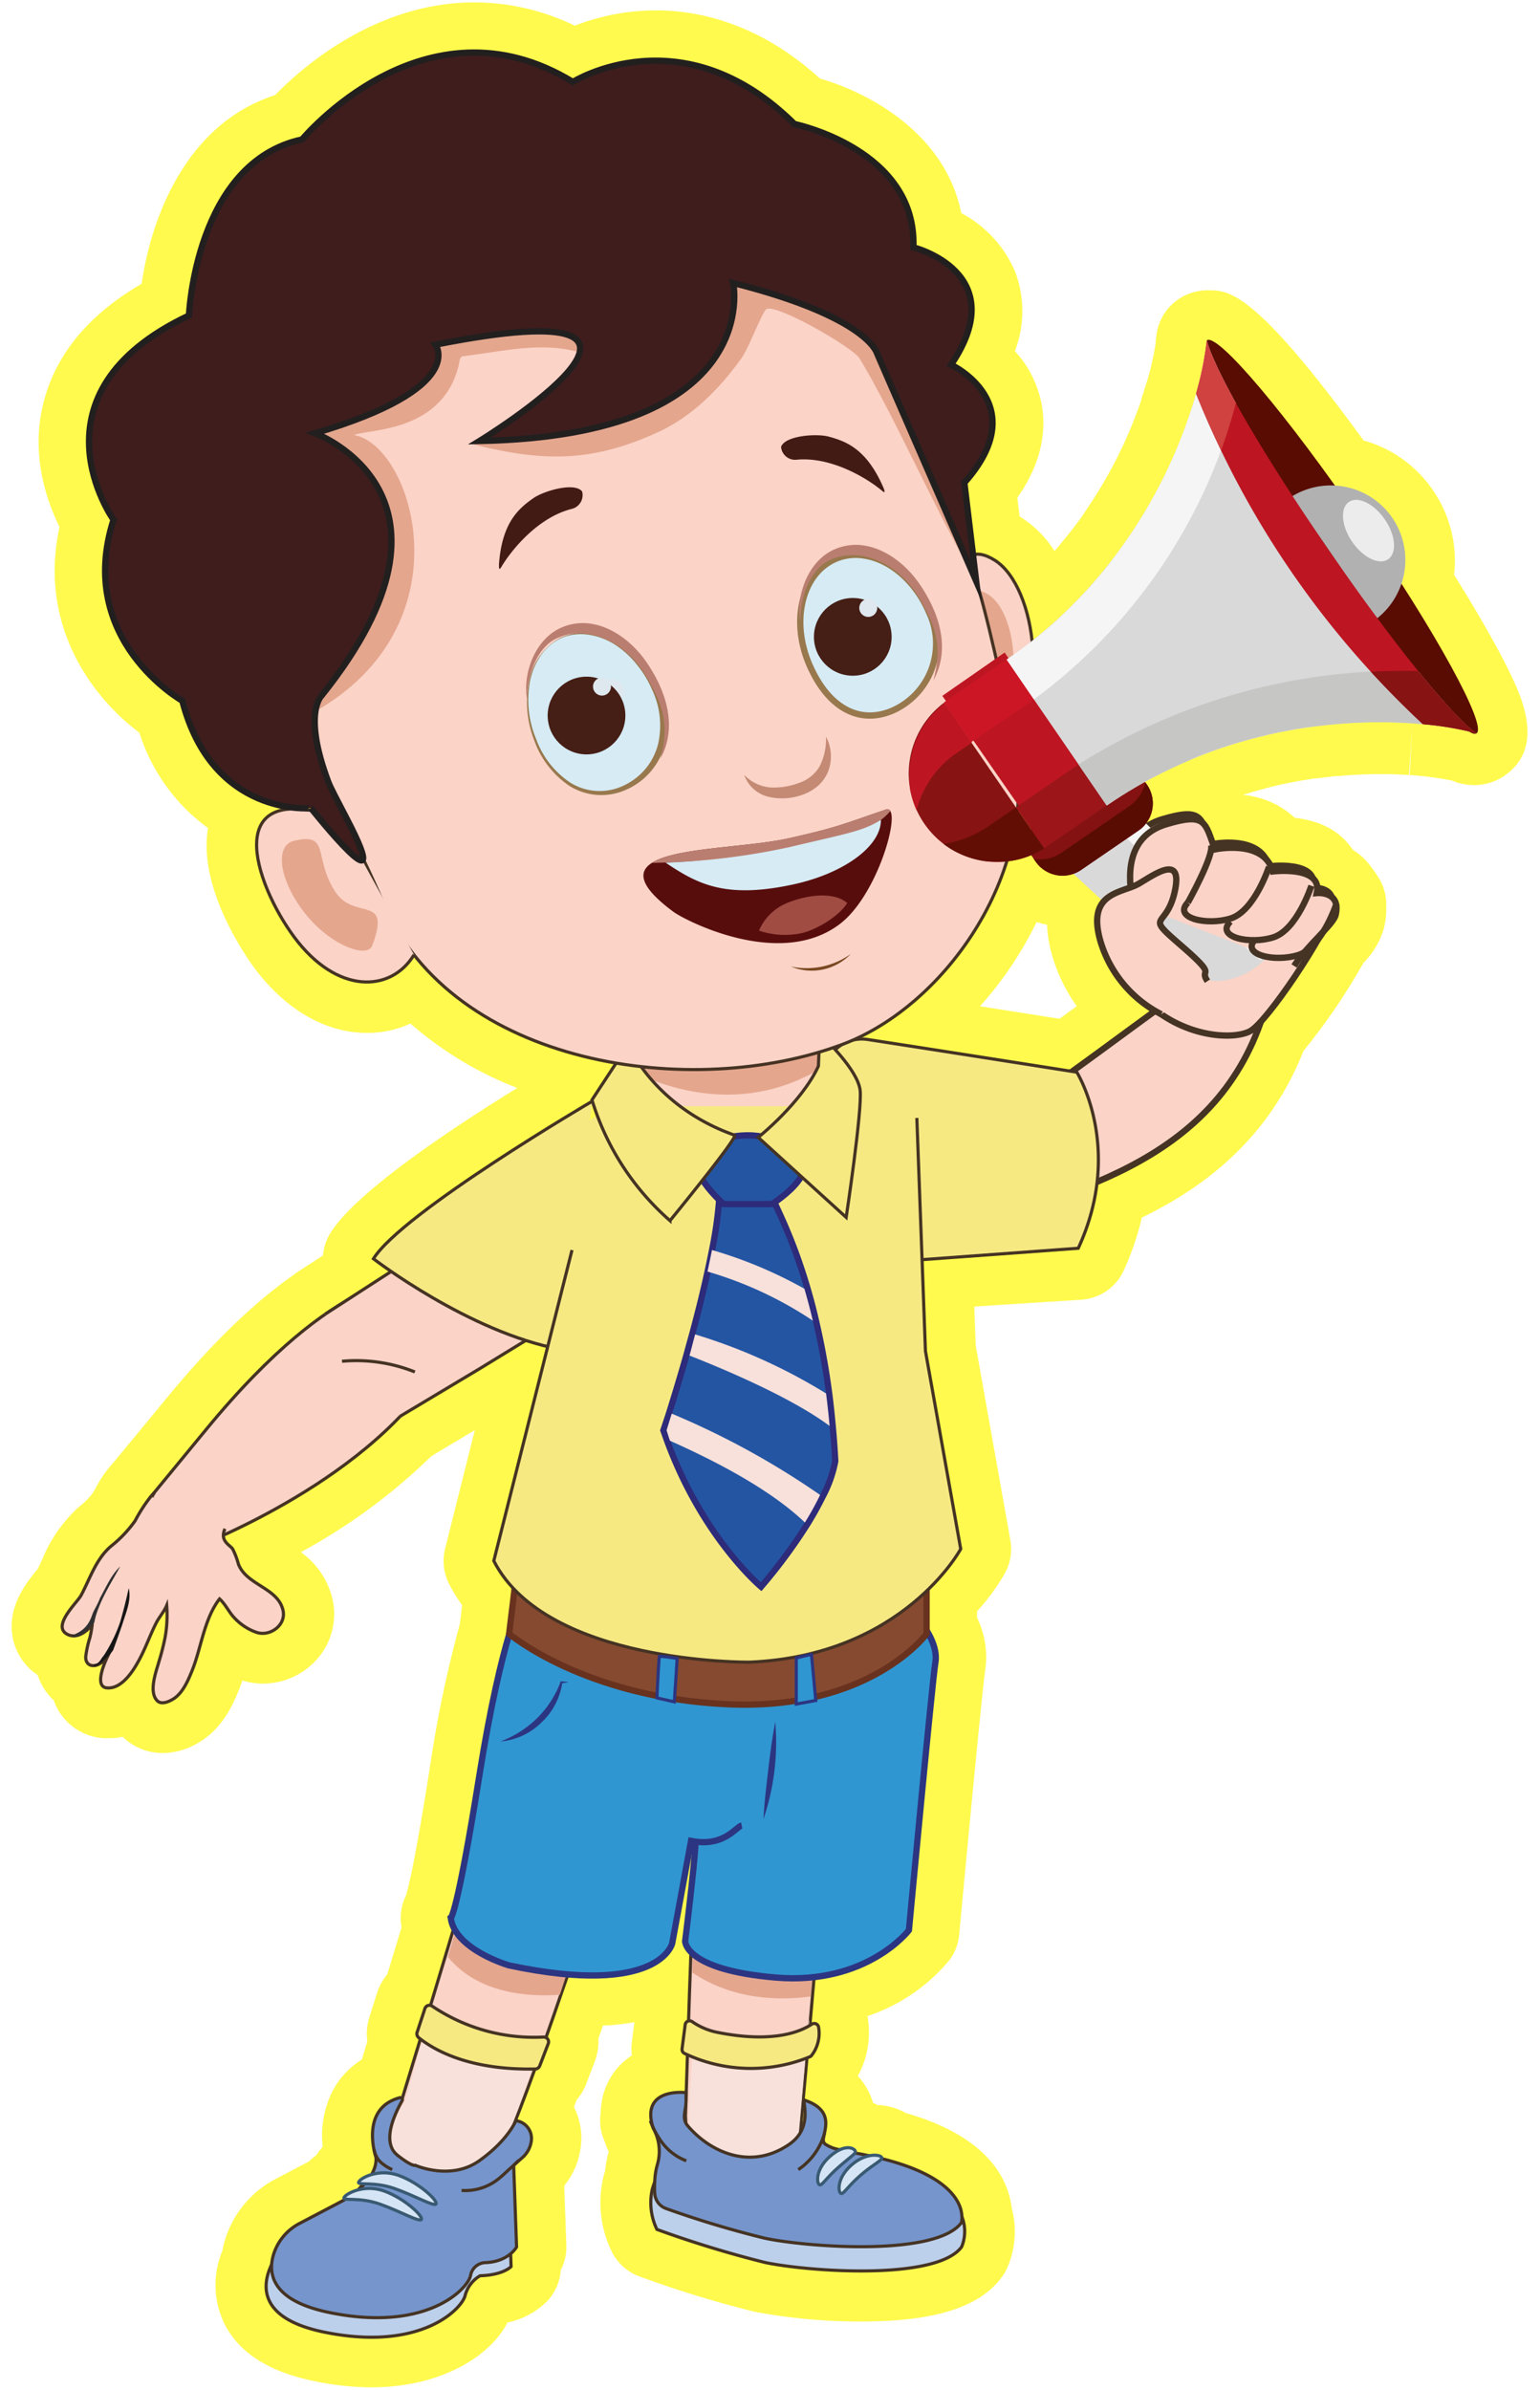 <svg id="Layer_1" data-name="Layer 1" xmlns="http://www.w3.org/2000/svg" width="245" height="380" viewBox="0 0 245 380">
  <defs>
    <style>
      .cls-1 {
        fill: #fffa4d;
      }

      .cls-2, .cls-4 {
        fill: #fbd3c7;
      }

      .cls-12, .cls-14, .cls-15, .cls-2, .cls-4, .cls-46, .cls-8 {
        stroke: #453323;
      }

      .cls-10, .cls-12, .cls-13, .cls-14, .cls-15, .cls-16, .cls-17, .cls-19, .cls-2, .cls-26, .cls-27, .cls-4, .cls-46, .cls-8, .cls-9 {
        stroke-miterlimit: 10;
      }

      .cls-12, .cls-14, .cls-15, .cls-16, .cls-17, .cls-2, .cls-8 {
        stroke-width: 0.5px;
      }

      .cls-3 {
        fill: #e4a68d;
      }

      .cls-5 {
        fill: #161616;
      }

      .cls-6 {
        fill: #303030;
      }

      .cls-7 {
        fill: #f8e1db;
      }

      .cls-8 {
        fill: #bcd0eb;
      }

      .cls-17, .cls-9 {
        fill: #3096d2;
        stroke: #2c3581;
      }

      .cls-10 {
        fill: #864a30;
        stroke: #68321e;
      }

      .cls-11, .cls-12 {
        fill: #f6e982;
      }

      .cls-13 {
        fill: #2455a3;
        stroke: #2d2b7a;
      }

      .cls-14, .cls-46 {
        fill: none;
      }

      .cls-15 {
        fill: #7595cc;
      }

      .cls-16 {
        fill: #d6e5f5;
        stroke: #395a72;
      }

      .cls-18 {
        fill: #2c3581;
      }

      .cls-19 {
        fill: #d95c78;
        stroke: #8d2338;
      }

      .cls-20, .cls-26 {
        fill: #d6ebf4;
      }

      .cls-21 {
        fill: #98784d;
      }

      .cls-22 {
        fill: #ba7e70;
      }

      .cls-23 {
        fill: #dee8ee;
      }

      .cls-24 {
        fill: #580d0d;
      }

      .cls-25 {
        fill: #a04c43;
      }

      .cls-26 {
        stroke: #98784d;
      }

      .cls-27 {
        fill: #3f1d1d;
        stroke: #221f1f;
      }

      .cls-28 {
        fill: #431b15;
      }

      .cls-29 {
        fill: #c48a74;
      }

      .cls-30 {
        fill: #451e15;
      }

      .cls-31 {
        fill: #7a4922;
      }

      .cls-32 {
        fill: #841212;
      }

      .cls-33 {
        fill: #590c02;
      }

      .cls-34 {
        fill: #d9d9d9;
      }

      .cls-35 {
        fill: #f5f5f5;
      }

      .cls-36 {
        fill: #881313;
      }

      .cls-37 {
        fill: #bd1622;
      }

      .cls-38 {
        fill: #cd1625;
      }

      .cls-39 {
        fill: #005087;
      }

      .cls-40 {
        fill: #b1b1b1;
      }

      .cls-41 {
        fill: #630e05;
      }

      .cls-42 {
        fill: #9c1519;
      }

      .cls-43 {
        fill: #c6c6c5;
      }

      .cls-44 {
        fill: #d04240;
      }

      .cls-45 {
        fill: #ececec;
      }
    </style>
  </defs>
  <g>
    <path class="cls-1" d="M59.05,379.62a45.47,45.47,0,0,1-9.12-1c-7.18-1.47-12-4.56-14.27-9.2a14.11,14.11,0,0,1-.27-11.54c.06-.35.13-.7.22-1.05A16.3,16.3,0,0,1,44,346.41l5.16-2.71a8.71,8.71,0,0,1,1.18-1,8.46,8.46,0,0,1,1-1.32,15.76,15.76,0,0,1,1.57-8.88,13,13,0,0,1,4.66-5l.87-2.89a8.84,8.84,0,0,1,.35-3.91L60,316.86a8.78,8.78,0,0,1,1.62-2.92l2.26-7.47-.06-.38a8,8,0,0,1,.78-4.7c.33-1.1,1.47-5.54,3.79-20.35a190.79,190.79,0,0,1,4.77-22.81l.35-3a25.73,25.73,0,0,1-2.07-3.38,8,8,0,0,1-.63-5.58l4.73-18.86-6.91,4.13a93.74,93.74,0,0,1-20.77,15.28,12.74,12.74,0,0,1,5.06,7.56,10.79,10.79,0,0,1-2.17,9.08,11.53,11.53,0,0,1-8.9,4.26,11,11,0,0,1-3.28-.5c-.13.38-.27.76-.42,1.15-.92,2.3-2.6,6.48-6.67,8.8a11.16,11.16,0,0,1-5.56,1.59,9.09,9.09,0,0,1-6.4-2.58,10.88,10.88,0,0,1-2.23.22c-.28,0-.57,0-.85,0a9,9,0,0,1-7.16-4.45,9.44,9.44,0,0,1-.72-1.55L8.17,270A9.27,9.27,0,0,1,6,266.36a9.22,9.22,0,0,1-4-6.11c-.85-4.78,2.17-8.51,3.79-10.51l.21-.25c.23-.46.46-1,.7-1.46a22.76,22.76,0,0,1,5.61-8.19l.24-.21a13.13,13.13,0,0,0,2.2-2.19c.17-.26.32-.54.47-.82a18.85,18.85,0,0,1,2.65-3.86l.45-.52,8.3-10.05c6.92-8.41,13.69-15,20.11-19.48a7.42,7.42,0,0,1,.64-.46l.47-.3c.59-.4,1.17-.78,1.74-1.13l1.81-1.18A8,8,0,0,1,52.61,196c4-6.38,18.79-16.29,29.69-23a56.73,56.73,0,0,1-17-10.24,16.55,16.55,0,0,1-6.88,1.49c-6.64,0-13-3.69-18-10.39-1-1.39-9-12.49-7.32-22.19A29.82,29.82,0,0,1,22.17,116.5C14.94,111.12,6,99.68,9.47,83.78c-2.1-4.21-4.68-11.64-2.49-20,2-7.55,7.19-13.8,15.55-18.65,1.57-10.86,7.28-25.54,21.23-30C48.15,10.6,59.88.38,75.44.38a36.59,36.59,0,0,1,16,3.71,35.64,35.64,0,0,1,12.93-2.44c6.57,0,16.29,1.93,26.07,10.84,8.15,2.35,20,8.93,22.49,21.4a18.78,18.78,0,0,1,8.63,9.48,17.66,17.66,0,0,1-.1,12.45,17.44,17.44,0,0,1,4.19,8.12c.75,3.59.57,9-3.8,15.19l.36,3,.4.25a17.44,17.44,0,0,1,5.16,5.24c.35-.39.69-.79,1-1.19l.43-.52c.27-.32.54-.66.81-1l.39-.49c.32-.41.64-.82.94-1.22l.21-.28c.34-.47.69-.95,1-1.44l1-1.51.36-.54.63-1,.33-.53c.28-.45.55-.92.82-1.38,0,0,.66-1.15.82-1.45l.36-.65.74-1.43c.18-.34.31-.6.43-.86s.38-.79.57-1.17.21-.46.31-.67l.35-.79.31-.7.47-1.13c.4-1,.77-2,1.12-2.91l.06-.18c.14-.39.25-.7.35-1l0-.15c.34-1,.66-2.07,1-3.1l.06-.23c.1-.35.19-.7.28-1l.12-.48.28-1.22c.08-.35.15-.69.22-1l.18-1,.15-.94,0-.28c0-.22.06-.43.08-.63a8.13,8.13,0,0,1,3.32-5.82l.12-.09a8.43,8.43,0,0,1,4.8-1.48c3.29,0,7.36,0,24.74,23.88a19.79,19.79,0,0,1,10,6.52l.14.16c.06.08.13.16.19.25.24.31.48.63.71,1a19.61,19.61,0,0,1,3.36,13.44c3.45,5.51,6.28,10.42,8.25,14.32,2.29,4.53,6.54,13-.27,17.64a8.46,8.46,0,0,1-4.79,1.47h0a9.16,9.16,0,0,1-3.7-.79l-.26,0-.88-.17-.95-.15c-1-.16-2.12-.29-3.21-.4h-.11l-1.14-.09.44-8-.56,8-1.34-.08-1.51-.06h-.06l-1.56,0h-.27c-1.59,0-3.21.06-4.81.17h0l-1.78.14h-.06c-.58,0-1.17.12-1.76.19l-.16,0-1.34.17-.28,0c-.58.09-1.19.18-1.8.29l-.1,0-1.79.33-.59.12-1.08.23-.67.15-1,.24-.73.19-1.68.46-.87.26-1.14.36a14,14,0,0,1,8.22,3.65c5,.56,7.62,2.8,9,4.77l.29.36a9.88,9.88,0,0,1,3,2.88,10.43,10.43,0,0,1,.89,1.28,8,8,0,0,1,1.36,4.89,12,12,0,0,1-.34,3.28,12.76,12.76,0,0,1-3.28,5.6,100.4,100.4,0,0,1-9.54,14c-5.76,14.6-16.63,22.09-25.71,26.5a44.47,44.47,0,0,1-2.89,8.43,8,8,0,0,1-6.69,4.63L155,207.76l.23,6.23,5.51,30.92a8,8,0,0,1-.83,5.19,34.29,34.29,0,0,1-4.47,6.12v1a14.5,14.5,0,0,1,1.29,8.42c-.38,2.4-2.74,27-4.13,42a8,8,0,0,1-1.6,4.1A28.81,28.81,0,0,1,138,320.59a8.69,8.69,0,0,1,.18,1.26,14.39,14.39,0,0,1-1.71,8.27,10.43,10.43,0,0,1,2.41,4.25,7.67,7.67,0,0,1,.7.36A9.73,9.73,0,0,1,144.1,336c13.11,3.75,16.3,10.54,16.85,15.08a14.43,14.43,0,0,1-.82,9.79,8.13,8.13,0,0,1-.76,1.23c-3.57,4.81-10.67,7.05-22.34,7.05a90.86,90.86,0,0,1-17-1.55A178,178,0,0,1,101.76,362a8,8,0,0,1-4.4-3.89,17.71,17.71,0,0,1-1.27-12.33l.18-.58a17.34,17.34,0,0,1,.58-3.07,7.59,7.59,0,0,1-.56-1.31s0-.05,0-.08c-.13-.28-.24-.57-.35-.86a8,8,0,0,1-.37-3.93A11.14,11.14,0,0,1,98,329.11a11.31,11.31,0,0,1,2.52-2.26,8.86,8.86,0,0,1,0-2.12l.41-3.18a34.06,34.06,0,0,1-5,.54l-.73,2.09a8.86,8.86,0,0,1-.57,3.6l-1.37,3.59a8.88,8.88,0,0,1-1.54,2.57c-.14.38-.27.75-.41,1.11a10.9,10.9,0,0,1,1.12,6,12.1,12.1,0,0,1-2.67,6.52l.34,9.41a8,8,0,0,1-.89,4,8,8,0,0,1-2,4.77,12.53,12.53,0,0,1-6.47,3.56C78,374.67,70.17,379.62,59.05,379.62ZM168.57,162l2.74-2a26.22,26.22,0,0,1-3.92-8.08,19.52,19.52,0,0,1-.81-4.88,13.16,13.16,0,0,1-1.67-.42,58.34,58.34,0,0,1-9,13.39Z"/>
    <g>
      <path class="cls-2" d="M98.27,163.29s.54,2.92,1.41,6.65c1.28,5.55,3.25,12.89,5.12,14.89,3.12,3.32,22.24,2.89,25.62-3.68,1.87-3.66,1.66-8.4,1.11-11.88a33.63,33.63,0,0,0-1.11-4.76,24.5,24.5,0,0,0-3-5.21c-5.58-7.27-13-6.13-19-3.24A41.56,41.56,0,0,0,98.27,163.29Z"/>
      <path class="cls-3" d="M98.27,163.29s.54,2.92,1.41,6.65c15.2,7.63,26.34,3,31.85-.67a33.63,33.63,0,0,0-1.11-4.76,24.5,24.5,0,0,0-3-5.21,47.34,47.34,0,0,0-5.49-1.53c-2.7-.52-8.29-1.16-13.48-1.71A41.56,41.56,0,0,0,98.27,163.29Z"/>
      <g>
        <path class="cls-4" d="M150.2,196.09c19.25-6.24,43-10.67,50.76-34.7l-9.86-5.67c-1.57.22-30.38,22.81-37.57,25.86"/>
        <g>
          <g>
            <g>
              <path class="cls-2" d="M65.69,203.49S54,201.55,32.82,227.28L24,238l7.63,7.79s28.11-10.73,38.47-29.08S65.69,203.49,65.69,203.49Z"/>
              <polyline class="cls-2" points="51.75 208.96 66.72 199.28 73.1 195.14 87.91 210.54 76.24 217.68 63.64 225.22"/>
            </g>
            <g>
              <path class="cls-2" d="M24.16,238h0c.5-.79.5-.79-.3.14a25,25,0,0,0-2.37,3.7,19.69,19.69,0,0,1-3.88,4.07c-2.38,2.07-3.27,5.09-4.72,7.79-.6,1.11-4.57,4.75-2.3,6.11,1.47.88,3.06-.2,4.08-1.45a18,18,0,0,1-.37,2.05,16.73,16.73,0,0,0-.66,3c-.07,1.38,1.09,1.77,2.14,1.2a5.62,5.62,0,0,0,1.24-1c-.5,1.06-2,4.63,0,4.79,2.62.21,4.58-3.34,5.54-5.27.81-1.65,1.44-3.38,2.26-5,.5-1,1.28-1.84,1.7-2.84a19.92,19.92,0,0,1-.24,5,38.61,38.61,0,0,1-1,3.95c-.45,1.59-1.66,4.78-.27,6.2.66.67,1.78.17,2.43-.2,1.65-.94,2.53-3.13,3.2-4.79,1.39-3.55,1.87-8.09,4.29-11.2.9.79,1.51,2.12,2.3,2.95a8.75,8.75,0,0,0,3.58,2.37c2.12.72,4.73-1.13,4.22-3.48-.78-3.62-5.81-4-7.1-7.38a12.53,12.53,0,0,0-.91-2.39c-.44-.66-2.12-1.28-1.23-3.22"/>
              <path class="cls-5" d="M19.11,257.94a24.47,24.47,0,0,1-2.24,4.75,6.48,6.48,0,0,1-.67.95c-.36.63-.86,1.15-1.4,1.05.15.26.46.31,1-.12A8.78,8.78,0,0,0,18,262.41c.49-1.35,1.12-3.06,1.56-4.41.55-1.78,1.36-3.59.92-5.47C20.1,254.28,19.64,256.13,19.11,257.94Z"/>
              <path class="cls-6" d="M15,258c.07-.37.16-.72.26-1.1.88-2.84,2.44-5.22,3.86-7.8-1.41,1.28-2.29,3.38-3.17,4.93-.39,1-.65,1.38-1.12,2.33-.09.19-.34.95-.47,1.18a4.39,4.39,0,0,1-2.19,2.2,2.26,2.26,0,0,1-.85.33,1.43,1.43,0,0,0,1.52-.09A12.13,12.13,0,0,0,15,258Z"/>
            </g>
          </g>
          <path class="cls-2" d="M63.86,347.43c6.18,4.39,13.21,1.09,16.9-7.23,1.14-2.58,2.71-6.72,4.34-11.22.17-.5.35-1,.54-1.52.43-1.23.86-2.46,1.3-3.68.8-2.26,1.58-4.5,2.28-6.57,2-5.66,3.39-10,3.39-10l-19.79-2.69-2,6.65-2.17,7.2-1.45,4.81-.15.48L63.9,334S57.68,343,63.86,347.43Z"/>
          <path class="cls-7" d="M64.41,347.43c5.9,4.39,12.63,1.09,16.14-7.23,1.09-2.58,2.59-6.72,4.15-11.22.17-.5.34-1,.52-1.52-3.61-.38-12.31-1.93-17.64-4.27l-.14.48-3,10.36S58.51,343,64.41,347.43Z"/>
          <path class="cls-2" d="M109.05,336.48c.4,7.21.6,12.13.69,15.35.29-3.47,1.08-7.56,3-8.42,6.94-3.05,13.69,4.84,14.55-4.22.45-4.75,1.07-11.79,1.63-17.95.12-1.31.23-2.57.33-3.77.45-5.22.79-9.09.79-9.09l-20-1.16-.23,6.45-.11,2.92Z"/>
          <path class="cls-3" d="M110.15,313.67c6.55,4.41,13.94,4.45,18.8,3.8.45-5.22.77-9.09.77-9.09l-19.35-1.16Z"/>
          <path class="cls-3" d="M71.26,311.18c4.89,6,13.22,6.37,17.81,6,1.88-5.66,3.27-10,3.27-10l-19.13-2.69Z"/>
          <path class="cls-7" d="M109.56,336c.39,7,.58,11.85.66,15,.28-3.39.87-8.43,2.92-8.23,6.24.62,13.16,4.73,14-4.12.43-4.64,1-11.52,1.57-17.54.4,3.48-4.56,5.19-4.85,4.88,0,0-9.55-.9-13.41-3.76Z"/>
          <path class="cls-8" d="M65.19,347.42s5.61,2.5,10.16-.72,5.56-.67,5.49.72l.47,13s-1.2,1.34-4.94,1.46A5.16,5.16,0,0,0,74,365c-.47,2.1-7,9-22.42,5.84s-6.89-13.08-6.89-13.08l9.11-4.79s5.19-9.75,8.58-7.12C64.76,347.7,65.19,347.42,65.19,347.42Z"/>
          <path class="cls-9" d="M111.15,291.86l1.4-29.61L146.41,250v7.88s2.92,3.33,2.4,6.48-4.21,42.57-4.21,42.57-6.65,8.76-21.19,7.53S109,308.67,109,308.67s2.11-16.81,1.58-16.81"/>
          <path class="cls-9" d="M118,290.28c-.88.17-2.81,3.5-8.06,2.45l-3,16.29S105,317.6,81,312.53c0,0-8.59-2.46-9.29-7.54,0,0,1-.41,4.56-22.71S83.14,254,83.14,254L118,261.2"/>
          <path class="cls-10" d="M147.41,250v9.81S138.46,272.06,115.7,271,81,259.8,81,259.8L82.19,250Z"/>
          <path class="cls-11" d="M100.1,175.9h37a0,0,0,0,1,0,0v28.35a0,0,0,0,1,0,0H90.35a0,0,0,0,1,0,0v-18.6A9.76,9.76,0,0,1,100.1,175.9Z"/>
          <path class="cls-12" d="M138,165.29c13.54,2.08,33.31,5.2,33.31,5.2s7.57,12.1.23,28l-24.8,1.81-14.93-26A6.08,6.08,0,0,1,138,165.29Z"/>
          <path class="cls-12" d="M94.24,175.1S64,192.8,59.41,200.16c0,0,15.21,11.73,29.8,14.41"/>
          <path class="cls-12" d="M145.86,177.77l1.37,37.07,5.61,31.47s-9.11,17-33.64,18c0,0-32.24.35-40.64-16.11L91,198.78"/>
          <path class="cls-13" d="M105.54,227.45c.18.51.35,1,.54,1.52h0c5.68,15.56,15,23.34,15,23.34a84.12,84.12,0,0,0,7.33-9.9,49.81,49.81,0,0,0,2.47-4.43,19.5,19.5,0,0,0,2-5.64c-.1-1.93-.24-3.8-.41-5.6s-.32-3.29-.52-4.85a116.41,116.41,0,0,0-2.13-11.84c-.4-1.75-.83-3.38-1.27-4.89-2.81-9.69-5.83-14.39-5.71-15.08.34-2-8.29-1.29-8.29-1.29a66.71,66.71,0,0,1-1.27,10c-.22,1.12-.46,2.26-.71,3.42-.72,3.31-1.57,6.69-2.42,9.85-.31,1.1-.61,2.19-.89,3.23-1.09,3.84-2.11,7.17-2.8,9.37C105.89,226.41,105.54,227.45,105.54,227.45Z"/>
          <path class="cls-14" d="M66,218.16a25.09,25.09,0,0,0-11.59-1.7"/>
          <g>
            <path class="cls-8" d="M127.9,339.19c-.56-.19.41,4.46-2,6.56s-14.71-.47-18-6.07v-3.16s-4.83-.94-1.56,5.72a28.11,28.11,0,0,0-2.56,5.84,9.79,9.79,0,0,0,.73,6.43,173,173,0,0,0,17.17,5.25c6.54,1.4,27.21,3,31.29-2.45,0,0,4.59-9.23-14-12.61,0,0-7.15.93-7.86-.12S133.42,341.05,127.9,339.19Z"/>
            <path class="cls-15" d="M103.91,338.39a7.52,7.52,0,0,1,.7,5.72,10.56,10.56,0,0,0-.44,2.7v0a13.43,13.43,0,0,0,0,2.05A2.71,2.71,0,0,0,106,351.2a158.31,158.31,0,0,0,15.64,4.7c6.55,1.41,27.22,3,31.3-2.45a3,3,0,0,0,.09-.87h0c0-1.91-1.35-6.47-12.65-9.3-.46-.12-.95-.24-1.45-.35l-.86-.18-.67-.14-.69-.13-.93-.15-.72-.13c-.58-.12-1.25-.27-1.87-.46h-.06a6,6,0,0,1-1.78-.75,1,1,0,0,1-.25-.24,1.17,1.17,0,0,1-.08-.79c.22-1.55,1.57-4.44-3-6-.57-.19,1.54,4.25-2.44,7-6.1,4.22-12.52,1.31-16.13-2.88-1.08-1.25-.31-2.37-.31-4v-1.32S101.8,331.85,103.91,338.39Z"/>
            <path class="cls-14" d="M103.46,337.22a12.76,12.76,0,0,0,1.47,2.9,8.72,8.72,0,0,0,4.25,3.48"/>
            <path class="cls-14" d="M131.18,339.19A10.34,10.34,0,0,1,127,345"/>
          </g>
          <path class="cls-15" d="M66.07,344.31s5.6,2.51,10.16-.71,5.84-6.38,5.84-6.38a2.85,2.85,0,0,1,2.47,3.13,4.31,4.31,0,0,1-1.5,2.8l-1.32,1.16.46,13s-1.28,2.37-5,2.48a2.48,2.48,0,0,0-2.33,2.1c-.47,2.11-7,9-22.42,5.84-8.81-1.8-9.8-5.81-9-8.92a8.36,8.36,0,0,1,4.3-5.29l6.95-3.65s5.38-2.92,5.14-6.78c0,0-2.7-7.79,3.76-9.52a.34.34,0,0,1,.39.49c-1,1.76-3.44,6.56-.7,8.68C65.63,344.6,66.07,344.31,66.07,344.31Z"/>
          <path class="cls-16" d="M57.05,347c-.2.56,2.41-.15,5.69,1s6.44,3,6.64,2.43-2.66-3.31-5.94-4.5S57.25,346.39,57.05,347Z"/>
          <path class="cls-16" d="M130.29,347.34c.39.45,1-.9,3.21-2.81s2.87-2.17,2.48-2.62-1.77-.91-3.95,1S129.89,346.89,130.29,347.34Z"/>
          <path class="cls-16" d="M133.69,348.72c.4.45,1-.9,3.21-2.82s3.72-2.45,3.32-2.9-2.61-.62-4.78,1.29S133.3,348.27,133.69,348.72Z"/>
          <path class="cls-16" d="M54.72,349.47c-.21.56,2.4-.15,5.68,1s6.44,3,6.65,2.43-2.67-3.32-5.95-4.5S54.92,348.9,54.72,349.47Z"/>
          <path class="cls-14" d="M82.54,343.6c0-.17-.63.56-.76.67-1,.83-1.87,1.8-2.94,2.55a8.46,8.46,0,0,1-5.41,1.49"/>
          <path class="cls-14" d="M59.52,341.78a3.5,3.5,0,0,0,1,2A7.23,7.23,0,0,0,62.4,345"/>
          <path class="cls-12" d="M66.59,324c2.46,2,8.09,5.22,18.57,5a.77.77,0,0,0,.7-.49l1.38-3.59a.77.77,0,0,0-.76-1A29,29,0,0,1,68.75,319a.76.76,0,0,0-1.15.39l-1.26,3.84A.8.8,0,0,0,66.59,324Z"/>
          <path class="cls-12" d="M130.24,322.41a.71.71,0,0,0-1.1-.53c-1.74,1.17-6.12,3.06-14.93,1.31a10.68,10.68,0,0,1-4.08-1.71A.71.71,0,0,0,109,322l-.49,3.8a.71.71,0,0,0,.4.73,24.64,24.64,0,0,0,19.92.53.68.68,0,0,0,.26-.18A5.76,5.76,0,0,0,130.24,322.41Z"/>
          <path class="cls-17" d="M104.91,263.37h0c-.1.28-.39,6.3-.4,6.62,0,0,0,0,0,0l2.77.63s0,0,0,0l.45-6.88A20,20,0,0,0,104.91,263.37Z"/>
          <path class="cls-17" d="M129.1,263.1c-.34,0-2.42.55-2.42.55s0,7.32,0,7.32l3.1-.57Z"/>
          <path class="cls-7" d="M112.56,202.2A60.44,60.44,0,0,1,129.31,210c-.41-1.75-.9-3.56-1.34-5.07a69.79,69.79,0,0,0-14.7-6.16C113.05,199.9,112.81,201,112.56,202.2Z"/>
          <path class="cls-7" d="M109.69,215.55c6.22,2.44,16.49,6.86,22.29,11.2-.15-1.67-.36-3.61-.56-5.17a88.37,88.37,0,0,0-20.83-9.39C110.28,213.3,110,214.51,109.69,215.55Z"/>
          <path class="cls-7" d="M106.05,227.45c.18.52.35,1.15.54,1.65h0c6.12,2.73,15.6,7.38,21.46,13a47.85,47.85,0,0,0,2.42-4.38,128,128,0,0,0-23.6-12.93C106.31,226.54,106.05,227.45,106.05,227.45Z"/>
          <path class="cls-18" d="M123.34,273.81a38,38,0,0,1-1.88,15.45c.13-2.62.45-5.18.75-7.75S122.84,276.39,123.34,273.81Z"/>
          <path class="cls-18" d="M90.47,267.5c-.38.07-.77.12-1.15.16l.14-.11a10.79,10.79,0,0,1-3.34,6.37,10.48,10.48,0,0,1-6.52,3,16.57,16.57,0,0,0,5.83-3.69,16,16,0,0,0,3.73-5.74l0-.13h.1C89.7,267.39,90.09,267.43,90.47,267.5Z"/>
          <path class="cls-13" d="M124.81,182c-1-.36-4.44-2.8-11.45-.46s1.76,9.92,1.76,9.92h7.7S133.1,185.06,124.81,182Z"/>
          <path class="cls-12" d="M130.41,164.51c.82.58,6.08,5.69,6.43,8.86s-2.22,20.21-2.22,20.21l-14-12.72s6.89-5.49,9.58-11.33Z"/>
          <path class="cls-12" d="M116.87,180.51c.66.23-10.28,13.59-10.28,13.59a41.54,41.54,0,0,1-12.41-19.2l5.75-8.76S104.06,176,116.87,180.51Z"/>
          <g>
            <g>
              <g>
                <path class="cls-19" d="M61.23,84S48.1,31.53,67.93,34.27c7.93,1.1,12.47,8.45,14.07,12.6,3.43,8.9-10,14.22-13.49,5.37a20.93,20.93,0,0,1-1.27-5c-2.07-15.27-7,1.68-4.63,34.13Z"/>
                <g>
                  <path class="cls-2" d="M151.52,95.6s.13-10.7,6.76-6.5,9.1,22.66,1,31.37S151.52,95.6,151.52,95.6Z"/>
                  <path class="cls-3" d="M152.54,99.09s.21-7.36,4.7-4.54,6,15.5.35,21.58S152.54,99.09,152.54,99.09Z"/>
                </g>
                <path class="cls-2" d="M140.14,56.2c14.9,32.09,14.83,32.37,21.1,61,4.61,21-10.75,42.65-27.08,48.82-24,9.05-62.08,3.54-73.17-22.37-8.26-19.3-15.74-27.87-19.89-34.72C28,87.25,38,34.19,68.42,24.11,96.85,14.68,123.73,20.84,140.14,56.2Z"/>
                <g>
                  <g>
                    <path class="cls-20" d="M89.42,101.34c-5.26,2.29-7.11,9.79-4.13,16.73s8.74,9.46,14,7.17,8-8.52,5-15.47S94.68,99.05,89.42,101.34Z"/>
                    <path class="cls-21" d="M89.44,101.39A8.36,8.36,0,0,0,86,104.28a11,11,0,0,0-1.71,4.22,16,16,0,0,0,1,9,14.07,14.07,0,0,0,5.52,7,8.83,8.83,0,0,0,8.5.37,9.94,9.94,0,0,0,5.4-6.61,13.34,13.34,0,0,0-1-8.66,16.8,16.8,0,0,0-2.32-3.83,14.54,14.54,0,0,0-3.28-3.08,10.69,10.69,0,0,0-4.17-1.71A8.27,8.27,0,0,0,89.44,101.39Zm0-.09a9.84,9.84,0,0,1,9,.86,15.9,15.9,0,0,1,6.22,6.94,16.24,16.24,0,0,1,1.38,4.54,12.06,12.06,0,0,1-.28,4.78,10.84,10.84,0,0,1-6,7.09,9.58,9.58,0,0,1-9.17-.54,14.62,14.62,0,0,1-5.63-7.34,16.43,16.43,0,0,1-.8-9.17A9.84,9.84,0,0,1,89.4,101.3Z"/>
                  </g>
                  <path class="cls-22" d="M83.86,111.22c0-3.9,1.56-8,4.34-9.53,4.81-2.61,11.56.1,15,6.53,1.66,3.13,3.57,6.23,1.86,12.4,2.91-5.22.71-11.19-2.33-15.5s-8.34-7.49-13.33-5.36C85,101.6,83.12,107.32,83.86,111.22Z"/>
                  <path class="cls-23" d="M97.43,111.72A1.72,1.72,0,0,0,99.29,110,1.94,1.94,0,0,0,97.64,108a1.71,1.71,0,0,0-1.86,1.68A1.93,1.93,0,0,0,97.43,111.72Z"/>
                </g>
                <g>
                  <path class="cls-24" d="M107.15,145c1.77,1.31,16.94,9.24,26.5,1.9,5.51-4.22,9.16-15.94,8-17.92a.55.55,0,0,0-.72-.25c-7,2.39-7.74,2.84-15.4,4.56-6.67,1.49-18,1.45-21.82,3.92C101.42,138.66,101.74,141,107.15,145Z"/>
                  <path class="cls-22" d="M103.69,137.21c4.25-.08,10.93-.39,19.47-1.4,13.52-1.6,17.53-5.69,18.47-6.83a.55.55,0,0,0-.72-.25c-7,2.39-7.74,2.84-15.4,4.56C118.84,134.78,107.54,134.74,103.69,137.21Z"/>
                </g>
                <path class="cls-25" d="M127.75,148.33a12.68,12.68,0,0,1-7-.35,8.19,8.19,0,0,1,4.33-4.33c3-1.28,7.48-2,9.7-.05C133.46,145.74,129.94,147.77,127.75,148.33Z"/>
                <path class="cls-20" d="M105.88,137.17a110.55,110.55,0,0,0,19.74-2.47c9.37-2.22,11.56-2.51,14.53-4.32,0,4.23-5.93,8.5-13.87,10.24C115.36,143,110.92,140.54,105.88,137.17Z"/>
                <g>
                  <path class="cls-26" d="M132.87,88.9c-5.26,2.3-7.11,9.79-4.13,16.74s8,9.63,13.29,7.34a11.64,11.64,0,0,0,5.76-15.65C144.81,90.38,138.13,86.61,132.87,88.9Z"/>
                  <path class="cls-22" d="M127.31,98.78c0-3.9,1.56-8,4.33-9.53,4.81-2.61,11.56.1,15,6.53,1.66,3.13,3.56,6.23,1.85,12.4,2.92-5.22.71-11.19-2.33-15.5s-8.34-7.49-13.32-5.36C128.48,89.16,126.57,94.88,127.31,98.78Z"/>
                </g>
                <g>
                  <path class="cls-2" d="M53.88,130c-19-6.28-13.43,10.44-7.08,19,6.76,9.12,15.36,8.9,19.07,2.82"/>
                  <path class="cls-3" d="M49,145.82c3.84,4.56,9.44,6.61,10.22,4.54,3.1-8.3-2.81-3.86-5.87-8.54-3.58-5.45-.72-9.51-6.58-8.12C43.51,134.47,44.47,140.45,49,145.82Z"/>
                </g>
                <path class="cls-3" d="M118,56.9c-3.47,4.89-7.9,9.33-13.3,11.81-10.56,4.87-18.52,4.76-29.85,1.83C81.94,67.43,91.29,61,93.62,56.48c-6.68-2.42-12.9-.69-20,.17-.53.07-.52,1-.67,1.54-2.71,10.75-14.62,10-16.61,11,9.79,1.69,19.17,33.09-10.33,46-2.57,1.12-5.14-4.75-6.89-7A23,23,0,0,1,34.43,96a31.14,31.14,0,0,0-.57-5.79c-.52-2-1.67-3.71-2.12-5.68-.82-3.49.62-7,2.12-10.24,3.88-8.22,8.48-16.15,14.46-22.91S61.71,39.06,70.18,36.13C76.39,34,83,33.31,89.56,32.76c9-.75,18.12-1.25,26.82,1.22A81.27,81.27,0,0,1,127,38.09a22.63,22.63,0,0,1,6.18,3.55,21.39,21.39,0,0,1,3.3,4.13c8.38,12.74,16.1,31.09,18.64,46.15C149.59,82.86,142.29,66.1,136.75,57c-1.11-1.83-13.54-8.89-14.86-7.82C121.21,49.77,119,55.55,118,56.9Z"/>
                <path class="cls-27" d="M116.65,45s5.07,24.23-40.37,25.13c0,0,40.33-24.7-7-15.32,0,0,5.23,6.89-19.16,14.08,0,0,26.62,9.77,1.08,41.68,0,0-3.11,2.73,1,13.69.36,1,1.46,3,3,6,8.18,15.74-5.73-1.75-5.73-1.75S33.8,130,29,111.43c0,0-17.09-9.62-10.94-28.78,0,0-14.34-20.06,12-32.48,0,0,1-24.36,18-28,0,0,19.49-23.56,43.08-9.14,0,0,17.4-11,35.25,6.69,0,0,19.49,4,18.92,19.61,0,0,15.94,4,6,18.67,0,0,13.31,6.18,2.11,18.76l1.88,15.64L139.51,56.16S138.08,50.41,116.65,45Z"/>
                <path class="cls-28" d="M124.26,71.07h0c.62-1.83,5.67-2.15,7.55-1.65,2.84.76,6.08,2,8.72,8.09.23.53.32,1-.13.59-2.66-2.24-8.31-5.5-13.64-5A2.24,2.24,0,0,1,124.26,71.07Z"/>
                <path class="cls-28" d="M92.61,78.15h0c-1.18-1.52-6-.11-7.66,1-2.42,1.68-5.08,3.9-5.57,10.58,0,.58,0,1,.32.52,1.77-3,6-8,11.23-9.32A2.26,2.26,0,0,0,92.61,78.15Z"/>
                <path class="cls-29" d="M131.41,117.15a6.72,6.72,0,0,1,.43,5.28,6.15,6.15,0,0,1-1.59,2.42,7.38,7.38,0,0,1-2.45,1.48,9.49,9.49,0,0,1-5.46.39,5.39,5.39,0,0,1-3.94-3.5,6.47,6.47,0,0,0,4.21,2,11.23,11.23,0,0,0,4.49-.72,6,6,0,0,0,3.31-2.66A9.74,9.74,0,0,0,131.41,117.15Z"/>
              </g>
              <g>
                <circle class="cls-30" cx="93.31" cy="113.78" r="6.18"/>
                <circle class="cls-23" cx="95.77" cy="109.18" r="1.43"/>
              </g>
              <g>
                <circle class="cls-30" cx="135.67" cy="101.27" r="6.18"/>
                <circle class="cls-23" cx="138.13" cy="96.67" r="1.43"/>
              </g>
            </g>
            <path class="cls-31" d="M135.36,151.69a8.6,8.6,0,0,1-9.53,2,12.28,12.28,0,0,0,5,0A12.15,12.15,0,0,0,135.36,151.69Z"/>
          </g>
        </g>
        <g>
          <path class="cls-4" d="M180.61,146s-5.24-12.91,4.33-15.74c6.28-1.86,6.14-.31,7.72,4,0,0,7.82-1.7,9.22,3.49,0,0,8.07-1,7,3.44,0,0,3.94-.38,3,3.48s-10.29,17.85-13,19.3S188,165,182,159,180.61,146,180.61,146"/>
          <g>
            <rect class="cls-32" x="184.69" y="131.99" width="5.49" height="9.66" rx="1.16" transform="translate(-41.15 176.87) rotate(-46.07)"/>
            <path class="cls-33" d="M187.6,134.61l-.35-.5c.28-.16.56-.3.84-.45L192,137.4a1.15,1.15,0,0,1,0,1.64l-.59.61h0l-1.6,1.67a1.17,1.17,0,0,1-1.64,0l-.41-.4A5.84,5.84,0,0,0,187.6,134.61Z"/>
            <path class="cls-34" d="M165.23,133.64S187.76,156,193.34,156c0,0,5.76.36,9.87-5.84,0,0-22.58-19.55-25.84-24.7Z"/>
            <path class="cls-35" d="M200.52,152.71c-3.35-2.92-21.72-19-26.77-25.28l3.4-2.29c3.26,5.15,25.84,24.69,25.84,24.69A15.06,15.06,0,0,1,200.52,152.71Z"/>
            <path class="cls-32" d="M179.87,121l2.62,3.81a5.23,5.23,0,0,1-1.35,7.26L172,138.33a5.22,5.22,0,0,1-7.26-1.35l-2.62-3.81Z"/>
            <path class="cls-33" d="M168.89,135.59l10.8-7.42a6.18,6.18,0,0,0,2.53-3.76l.27.39a5.23,5.23,0,0,1-1.35,7.26L172,138.33a5.22,5.22,0,0,1-7.26-1.35l-.27-.38A6.2,6.2,0,0,0,168.89,135.59Z"/>
            <path class="cls-36" d="M150.19,111.74l15.93,23.19a14.08,14.08,0,0,1-15.93-23.19Z"/>
            <rect class="cls-37" x="157.09" y="105.83" width="12.08" height="28.15" transform="matrix(0.82, -0.57, 0.57, 0.82, -39.22, 113.41)"/>
            <path class="cls-34" d="M192,54.11C193,58.57,200.71,71.92,211.07,87s20,27,23.82,29.61c-8.88-2.46-35-4.89-58.81,11.49l-15.94-23.21C184,88.5,191.09,63.28,192,54.11Z"/>
            <path class="cls-33" d="M210.3,87.52c11.85,17.26,22.86,30.28,24.6,29.09s-6.47-16.15-18.32-33.41S193.72,52.92,192,54.11C191.6,54.37,198.44,70.26,210.3,87.52Z"/>
            <path class="cls-37" d="M145.82,128.84s0,0,0,0c-.14-.31-.27-.63-.39-.95a1.43,1.43,0,0,0-.08-.22c-.1-.31-.2-.62-.28-.93a2.68,2.68,0,0,1-.07-.27c-.08-.3-.15-.61-.2-.91,0-.1,0-.2,0-.3-.05-.3-.09-.6-.12-.91a2.83,2.83,0,0,0,0-.29q0-.47,0-.93a1.76,1.76,0,0,1,0-.23,14.59,14.59,0,0,1,.37-3l.06-.29c.06-.23.13-.45.2-.68s.11-.35.17-.53.15-.4.23-.59.15-.39.24-.58.18-.37.27-.55.2-.4.31-.59l.3-.5c.13-.2.26-.4.4-.59l.32-.45c.15-.2.32-.4.48-.6l.34-.39c.19-.22.4-.42.61-.63l.31-.3c.32-.29.66-.58,1-.85l4.33,6.3-2.92,2,0,0A15.8,15.8,0,0,0,145.82,128.84Z"/>
            <path class="cls-38" d="M164.46,111.18l-1.76,1.25L154.52,118l-4.34-6.32,10-6.83h0Z"/>
            <path class="cls-35" d="M160.14,104.89h0c.68-.47,1.33-.94,2-1.42l.59-.44c.46-.35.91-.69,1.36-1q.3-.23.6-.48c.49-.39,1-.78,1.44-1.19.13-.1.26-.2.38-.31.58-.5,1.16-1,1.72-1.52l.44-.41,1.22-1.17.54-.53c.38-.38.76-.76,1.13-1.15l.45-.46q.75-.8,1.47-1.59l.24-.27,1.17-1.36c.16-.18.31-.37.46-.55l.92-1.13c.15-.19.3-.37.44-.56l1-1.36.22-.29c.4-.54.78-1.08,1.16-1.62l.39-.56c.25-.37.5-.73.74-1.1l.42-.64.69-1.09.36-.57c.32-.52.63-1,.92-1.55.13-.21.24-.41.36-.62l.56-1,.4-.74c.16-.29.31-.58.46-.87l.39-.75c.16-.31.31-.62.46-.92s.42-.87.62-1.3c.12-.24.23-.5.35-.74l.39-.88.27-.62.39-.91.2-.48c.45-1.12.87-2.21,1.25-3.27l.09-.26c.13-.35.25-.71.37-1.06l.06-.17A56.58,56.58,0,0,0,192,54.11h0c.45,1.9,2.1,5.4,4.63,10-.1.4-.21.8-.33,1.22a86,86,0,0,1-31.82,45.89Z"/>
            <path class="cls-39" d="M220.94,81.61h0l-.09-.14Z"/>
            <path class="cls-40" d="M205.53,78.94a11.85,11.85,0,0,1,13.4,19.51Z"/>
            <path class="cls-41" d="M164.68,135.7l-.88.38-.34.13q-.45.16-.93.3l-.27.08a14.66,14.66,0,0,1-2.44.42l-.34,0c-.29,0-.59,0-.88,0h-.41a8.24,8.24,0,0,1-.85-.05l-.37,0c-.39-.05-.78-.11-1.16-.18l-.31-.08q-.42-.09-.84-.21l-.49-.16-.63-.22-.52-.21-.6-.28-.49-.24c-.3-.17-.61-.34-.9-.53l-.47-.32-.45-.32a17.92,17.92,0,0,0,6.6-2.46l4.91-3.37,4.5,6.54c-.38.23-.76.43-1.14.63Z"/>
            <path class="cls-42" d="M169.14,123.22v0c.82-.57,1.64-1.11,2.47-1.64l4.45,6.49h0l-9.94,6.83-4.5-6.54Z"/>
            <path class="cls-43" d="M225.63,106.7c4.1,5.08,7.4,8.63,9.26,9.91h0c-4.58-1.27-13.74-2.53-24.81-1.2l-.18,0-1.43.19-.21,0c-1.41.2-2.84.45-4.3.74l-.56.11-1.2.26-.7.16-1.17.28-.77.2c-.64.17-1.27.34-1.91.53l-1,.28-1,.31-1,.33-1,.33-1.19.43-.86.32c-.61.23-1.21.47-1.82.72L189,121l-1.24.54-.84.39q-.66.3-1.32.63l-.72.34c-.65.33-1.31.67-2,1l-.55.31c-.51.27-1,.55-1.51.85l-.72.42-1.41.86-.66.42c-.66.42-1.33.86-2,1.31l0,0-4.46-6.5A96.24,96.24,0,0,1,225.63,106.7Z"/>
            <path class="cls-37" d="M192,54.11C193,58.57,200.71,71.92,211.07,87s20,27,23.82,29.61a50.2,50.2,0,0,0-8.52-1.45,145.75,145.75,0,0,1-20.56-23.71,145.05,145.05,0,0,1-15.53-28.86A50.57,50.57,0,0,0,192,54.11Z"/>
            <path class="cls-44" d="M190.28,62.59a50.57,50.57,0,0,0,1.7-8.48h0c.45,1.9,2.1,5.4,4.63,10-.1.4-.21.8-.33,1.22-.54,1.95-1.22,4.06-2,6.27C192.82,68.62,191.49,65.63,190.28,62.59Z"/>
            <path class="cls-36" d="M234.9,116.61a50.53,50.53,0,0,0-8.53-1.45c-2.87-2.67-5.63-5.46-8.28-8.34,2.65-.14,5.17-.17,7.54-.12,4.1,5.08,7.4,8.63,9.27,9.91Z"/>
            <path class="cls-45" d="M215.12,86.16c1.73,2.51,4.29,3.76,5.72,2.77s1.2-3.82-.53-6.34-4.29-3.75-5.72-2.77S213.39,83.64,215.12,86.16Z"/>
          </g>
          <path class="cls-4" d="M205.88,153.6c2.14-3.37,6.24-6.55,6.61-8.11.91-3.86-3-3.48-3-3.48,1-4.41-7-3.44-7-3.44-1.4-5.19-9.22-3.5-9.22-3.5-1.57-4.35-1.44-5.89-7.72-4-6.54,1.94-6.17,8.58-5.27,12.59"/>
          <path class="cls-4" d="M184.75,161.28a19.2,19.2,0,0,1-9.68-11.62c-2.27-7.9,3.47-7.59,6.12-9.15s7.05-4.78,5.69,1.31-5,3.32,1.07,8.57,2.69,3.46,4.15,5.63"/>
          <path class="cls-4" d="M192.66,134.35c.56,1.59-3.68,9.17-3.68,9.17"/>
          <path class="cls-46" d="M201.88,137.84s-2.28,7-6.07,8.2-9.26-.06-6.83-2.52"/>
          <path class="cls-46" d="M208.63,140.85s-2.27,7-6.06,8.2-9.26-.06-6.83-2.52"/>
          <path class="cls-46" d="M212.63,143.66s-2.28,7-6.07,8.2-9.26-.06-6.83-2.52"/>
        </g>
      </g>
    </g>
  </g>
</svg>
